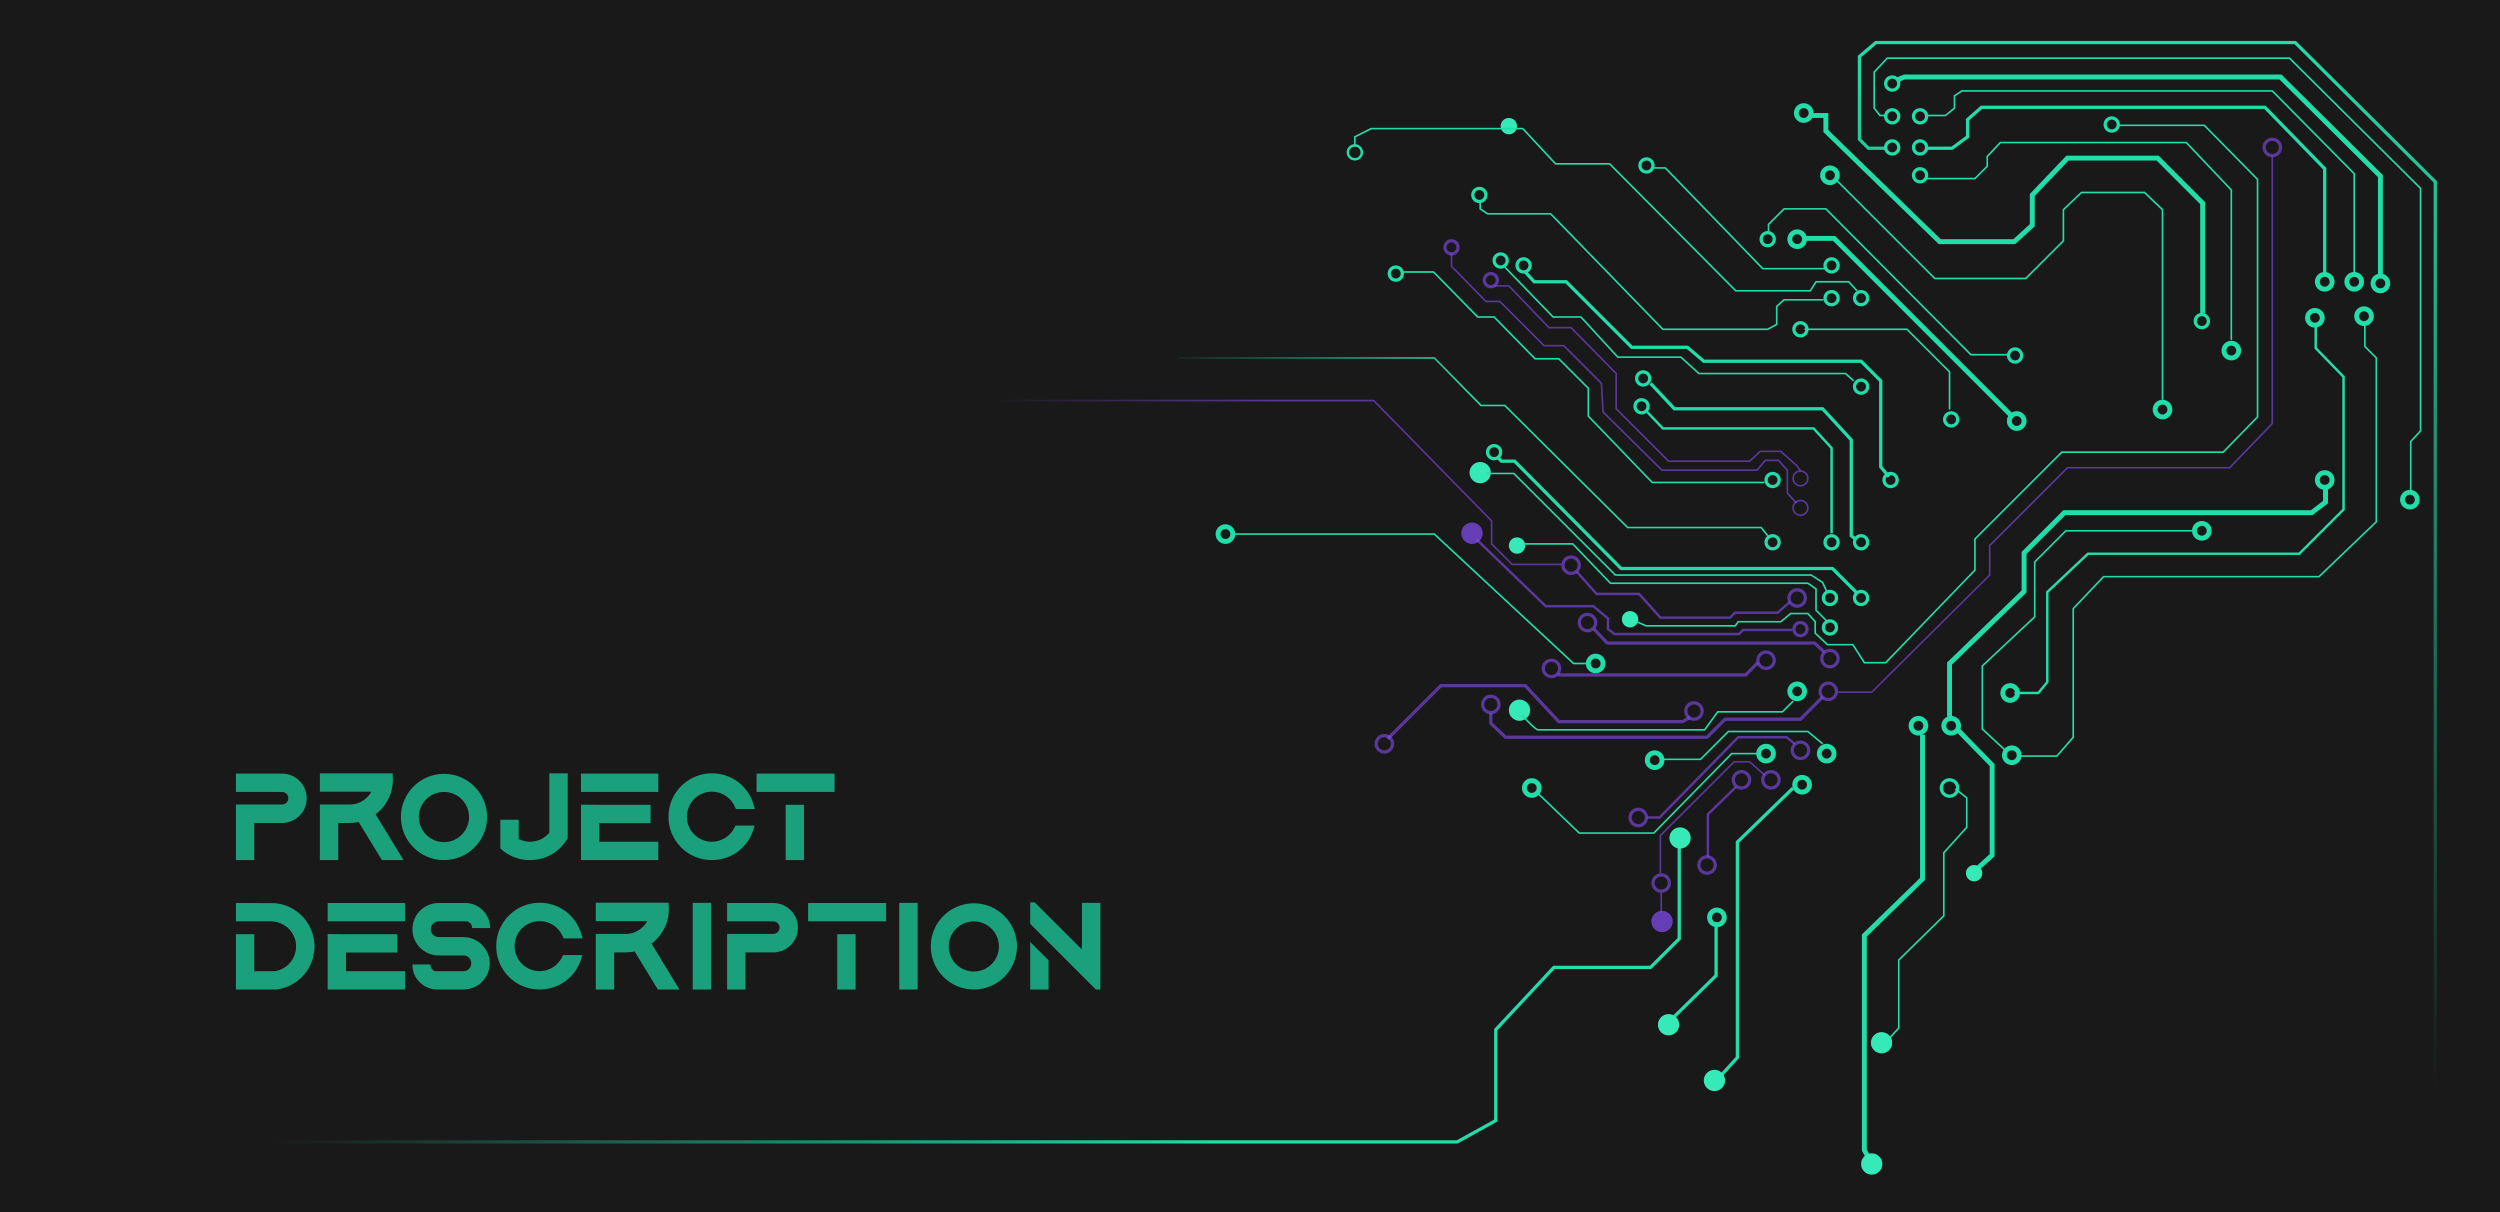 <svg width="1526" height="740" viewBox="0 0 1526 740" fill="none" xmlns="http://www.w3.org/2000/svg">
<rect x="-37" width="1633" height="740" fill="#191919"/>
<circle cx="921" cy="77" r="5" fill="#35EAB7"/>
<circle cx="827" cy="93" r="4.25" stroke="#21DEA8" stroke-width="1.5"/>
<circle cx="1099" cy="201" r="4" stroke="#21DEA8" stroke-width="2"/>
<circle cx="1191" cy="256" r="4" stroke="#21DEA8" stroke-width="2"/>
<circle cx="1136" cy="236" r="4" stroke="#21DEA8" stroke-width="2"/>
<circle cx="1005" cy="101" r="4" stroke="#21DEA8" stroke-width="2"/>
<circle cx="1118" cy="162" r="4" stroke="#21DEA8" stroke-width="2"/>
<circle cx="930" cy="162" r="4" stroke="#21DEA8" stroke-width="2"/>
<circle cx="903" cy="119" r="4" stroke="#21DEA8" stroke-width="2"/>
<circle cx="852" cy="167" r="4" stroke="#21DEA8" stroke-width="2"/>
<circle cx="1471" cy="305" r="4.5" stroke="#21DEA8" stroke-width="3"/>
<circle cx="1419" cy="293" r="4.5" stroke="#21DEA8" stroke-width="3"/>
<circle cx="1344" cy="324" r="4.5" stroke="#21DEA8" stroke-width="3"/>
<circle cx="1227" cy="423" r="4.5" stroke="#21DEA8" stroke-width="3"/>
<circle cx="1419" cy="172" r="4.5" stroke="#21DEA8" stroke-width="3"/>
<circle cx="1413" cy="194" r="4.5" stroke="#21DEA8" stroke-width="3"/>
<circle cx="1443" cy="193" r="4.5" stroke="#21DEA8" stroke-width="3"/>
<circle cx="1437" cy="172" r="4.5" stroke="#21DEA8" stroke-width="3"/>
<circle cx="1453" cy="173" r="4.5" stroke="#21DEA8" stroke-width="3"/>
<circle cx="1155" cy="71" r="4" stroke="#21DEA8" stroke-width="2"/>
<circle cx="1172" cy="71" r="4" stroke="#21DEA8" stroke-width="2"/>
<circle cx="1155" cy="51" r="4" stroke="#21DEA8" stroke-width="2"/>
<circle cx="1155" cy="90" r="4" stroke="#21DEA8" stroke-width="2"/>
<circle cx="1172" cy="90" r="4" stroke="#21DEA8" stroke-width="2"/>
<circle cx="1172" cy="107" r="4" stroke="#21DEA8" stroke-width="2"/>
<circle cx="1320" cy="250" r="4.5" stroke="#21DEA8" stroke-width="3"/>
<circle cx="1362" cy="214" r="4.5" stroke="#21DEA8" stroke-width="3"/>
<circle cx="1154" cy="293" r="4" stroke="#21DEA8" stroke-width="2"/>
<circle cx="1079" cy="146" r="4" stroke="#21DEA8" stroke-width="2"/>
<circle cx="1231" cy="257" r="4.5" stroke="#21DEA8" stroke-width="3"/>
<circle cx="1117" cy="107" r="4.5" stroke="#21DEA8" stroke-width="3"/>
<circle cx="1101" cy="69" r="4.5" stroke="#21DEA8" stroke-width="3"/>
<circle cx="1097" cy="146" r="4.5" stroke="#21DEA8" stroke-width="3"/>
<circle cx="1003" cy="231" r="4" stroke="#21DEA8" stroke-width="2"/>
<circle cx="1002" cy="248" r="4" stroke="#21DEA8" stroke-width="2"/>
<circle cx="1082" cy="293" r="4" stroke="#21DEA8" stroke-width="2"/>
<circle cx="1118" cy="331" r="4" stroke="#21DEA8" stroke-width="2"/>
<circle cx="1136" cy="331" r="4" stroke="#21DEA8" stroke-width="2"/>
<circle cx="1230" cy="217" r="4" stroke="#21DEA8" stroke-width="2"/>
<circle cx="1289" cy="76" r="4" stroke="#21DEA8" stroke-width="2"/>
<circle cx="1344" cy="196" r="4" stroke="#21DEA8" stroke-width="2"/>
<circle cx="1136" cy="365" r="4" stroke="#21DEA8" stroke-width="2"/>
<circle cx="1117" cy="365" r="4" stroke="#21DEA8" stroke-width="2"/>
<circle cx="1117" cy="383" r="4" stroke="#21DEA8" stroke-width="2"/>
<circle cx="1082" cy="331" r="4" stroke="#21DEA8" stroke-width="2"/>
<circle cx="903.5" cy="288.5" r="6.5" fill="#35EAB7"/>
<circle cx="927.5" cy="433.5" r="6.5" fill="#35EAB7"/>
<circle cx="995" cy="378" r="5" fill="#35EAB7"/>
<circle cx="926" cy="333" r="5" fill="#35EAB7"/>
<circle cx="935" cy="481" r="4.5" stroke="#21DEA8" stroke-width="3"/>
<circle cx="912" cy="276" r="4" stroke="#21DEA8" stroke-width="2"/>
<circle cx="974" cy="405" r="4.5" stroke="#21DEA8" stroke-width="3"/>
<circle cx="748" cy="326" r="4.5" stroke="#21DEA8" stroke-width="3"/>
<circle cx="1100" cy="479" r="4.5" stroke="#21DEA8" stroke-width="3"/>
<circle cx="1048" cy="560" r="4.5" stroke="#21DEA8" stroke-width="3"/>
<circle cx="1078" cy="460" r="4.5" stroke="#21DEA8" stroke-width="3"/>
<circle cx="1115" cy="460" r="4.5" stroke="#21DEA8" stroke-width="3"/>
<circle cx="1010" cy="464" r="4.5" stroke="#21DEA8" stroke-width="3"/>
<circle cx="1097" cy="422" r="4.5" stroke="#21DEA8" stroke-width="3"/>
<circle cx="1190" cy="481" r="5" stroke="#21DEA8" stroke-width="2"/>
<circle cx="1171" cy="443" r="4.5" stroke="#21DEA8" stroke-width="3"/>
<path d="M1014 463.5H1038L1055 446.5H1103.5L1112.5 454" stroke="#21DEA8"/>
<path d="M1151.5 90.5H1140.5L1135 85V34.5L1145 26H1401L1486.5 111V664.5" stroke="url(#paint0_linear)" stroke-width="2"/>
<path d="M1152 70.5H1147.5L1144 66V44L1152 35.5H1397.5L1477.5 115V263L1471.5 269.5V300" stroke="#21DEA8"/>
<path d="M1158.5 48.5L1162.5 47H1392L1453 107.5V167.5" stroke="#21DEA8" stroke-width="3"/>
<path d="M1176 70.5H1187.5L1193 66V58.5L1197.5 55.5H1387L1437 106V166.5" stroke="#21DEA8"/>
<path d="M1175 90.5H1191.5L1201 83.5V73L1209.5 65.5H1382.5L1419 103V168" stroke="#21DEA8" stroke-width="2"/>
<path d="M1176 109H1205.5L1213 101.5V95.5L1221 87H1334.5L1362 116V207.5" stroke="#21DEA8"/>
<path d="M1004.5 250.5L1015 261.5H1107L1118 273.5V325.5" stroke="#21DEA8" stroke-width="1.5"/>
<path d="M1007.5 234L1022 249.5H1112.5L1130 268.5V327L1132.5 329" stroke="#21DEA8" stroke-width="2"/>
<path d="M931 166L936.5 172H956L996 212H1030L1040 220.5H1136L1148 232.5V285L1153 291" stroke="#21DEA8" stroke-width="2"/>
<path d="M903.5 123V127.5L908 130.5H946.5L1015 201H1079L1084.5 198V187L1089 183H1113" stroke="#21DEA8"/>
<path d="M1101.5 201H1164L1190 227V250" stroke="#21DEA8"/>
<path d="M827 89.5V83.5L837 78.5H929.5L949.5 100H982.5L1059.5 177.5H1105L1108.5 172H1128.5L1133.5 177.5" stroke="#21DEA8"/>
<path d="M1009.5 102.5H1016.5L1076 164H1114" stroke="#21DEA8"/>
<path d="M1079.5 141.5V137L1089 127.5H1114.5L1203 216.5H1225.5" stroke="#21DEA8"/>
<path d="M1100.5 145.5H1119.5L1227 253" stroke="#21DEA8" stroke-width="3"/>
<g filter="url(#filter0_d)">
<path d="M1121.5 110.5L1181 170H1236.5L1259.5 147V128L1270.5 117.5H1309L1320 128V244" stroke="#21DEA8"/>
</g>
<path d="M1106 70.5H1114.5V80L1184 147.5H1229.5L1240.5 137.5V119L1262 96.5H1317L1344.5 124V191" stroke="#21DEA8" stroke-width="3"/>
<path d="M907.5 289H924L986 351H1105.5L1112.5 355.5L1115 361" stroke="#21DEA8"/>
<path d="M914.5 279.5L916.5 281.5H924.5L989.5 347H1118.5L1133 361.5" stroke="#21DEA8" stroke-width="2"/>
<path d="M719.5 218.5H875.5L904 247.5H918.5L993.5 322H1075L1079 327" stroke="url(#paint1_linear)"/>
<path d="M856 166H875L902 193.5H912L937 219H951.5L969.5 237V254L1008.5 294.5H1077" stroke="#21DEA8"/>
<path d="M918.5 163L948 193.5H965L987.5 218H1026L1037 228H1126.5L1131.5 232.5" stroke="#21DEA8"/>
<path d="M2 697H889.5L913 684V628.5L948.5 590.5H1007.5L1025 573V515" stroke="url(#paint2_linear)" stroke-width="2"/>
<path d="M1050.5 656.5L1060.5 645.5V514L1094.5 481" stroke="#21DEA8" stroke-width="2"/>
<path d="M1141 707.5L1138 702V571L1173.5 536.5V448.5" stroke="#21DEA8" stroke-width="3"/>
<path d="M1153.5 633.5L1159 627.5V586L1186.5 559V520.5L1200.5 505V487L1193.5 481.5" stroke="#21DEA8"/>
<path d="M1205 532L1216 522V467L1195 445.5M1190 437.5V405L1235.5 361V337.5L1260.07 312.932H1411.07L1419.5 306.5V296" stroke="#21DEA8" stroke-width="3"/>
<circle cx="1205" cy="533" r="5" fill="#35EAB7"/>
<circle cx="1191" cy="443" r="4.5" stroke="#21DEA8" stroke-width="3"/>
<circle cx="1228" cy="461" r="4.5" stroke="#21DEA8" stroke-width="3"/>
<g filter="url(#filter1_d)">
<path d="M1338 324H1261L1242 343V376.5L1210 406.5V445L1223.5 457.5M1232.5 461.5H1255.5L1265.5 450V371.5L1284 352H1415.5L1450.5 318.5V218.5L1443.5 211.5V198.5" stroke="#21DEA8"/>
</g>
<path d="M1229.66 423H1244.16L1249.65 416.389V361.389L1274.5 338H1403.5L1430.5 311V230L1413.5 212.5V199.5" stroke="#21DEA8" stroke-width="1.5"/>
<path d="M939 484.5L963.97 508.5H1009.47L1057 460H1072.5" stroke="#21DEA8"/>
<path d="M1022 620.5L1047.5 595.5V563" stroke="#21DEA8" stroke-width="2"/>
<path d="M929 436.5C929 436.5 935 443.333 938.5 445.5H1040.5L1048.5 434.5H1088L1094.5 428" stroke="#21DEA8"/>
<path d="M753 326H875.5L960.5 405H968.5" stroke="#21DEA8"/>
<path d="M999 379.5L1004.75 382H1059.25L1061 379.5H1087L1093 374.5H1103.5L1108 379.5V386.5L1115.5 393.5H1131L1138 404.5H1151L1205.5 348V329L1258.5 276H1357L1378 254.5V109.5L1345.5 76.5H1292.5" stroke="#21DEA8"/>
<path d="M930 332H960L983 356H1103.5L1108.5 359.5V372.5L1115.5 379.5" stroke="#21DEA8"/>
<circle cx="1025.5" cy="511.5" r="6.5" fill="#35EAB7"/>
<circle cx="1018.5" cy="625.5" r="6.5" fill="#35EAB7"/>
<circle cx="1046.5" cy="659.5" r="6.5" fill="#35EAB7"/>
<circle cx="1142.5" cy="710.5" r="6.5" fill="#35EAB7"/>
<circle cx="1148.5" cy="636.5" r="6.5" fill="#35EAB7"/>
<circle cx="1118" cy="182" r="4" stroke="#21DEA8" stroke-width="2"/>
<circle cx="1136" cy="182" r="4" stroke="#21DEA8" stroke-width="2"/>
<circle cx="916" cy="159" r="4" stroke="#21DEA8" stroke-width="2"/>
<circle cx="1099" cy="292" r="4.5" stroke="#884EFA" stroke-opacity="0.58"/>
<circle cx="1099" cy="310" r="4.5" stroke="#884EFA" stroke-opacity="0.58"/>
<circle cx="886" cy="151" r="4" stroke="#884EFA" stroke-opacity="0.58" stroke-width="2"/>
<circle cx="910" cy="171" r="4" stroke="#884EFA" stroke-opacity="0.58" stroke-width="2"/>
<path d="M973 384L981 392.5H1107.5L1113.5 398" stroke="#884EFA" stroke-opacity="0.58" stroke-width="2"/>
<path d="M951 412H1065.5L1073 404.5" stroke="#884EFA" stroke-opacity="0.58" stroke-width="2"/>
<path d="M847 451L879.5 418.5H931L951.5 440.5H1027L1031.5 438" stroke="#884EFA" stroke-opacity="0.58" stroke-width="2"/>
<path d="M910 435.5V441.5L919 450H1042L1053 439H1099L1112.5 425.5" stroke="#884EFA" stroke-opacity="0.58" stroke-width="2"/>
<path d="M1122 422.5H1142.5L1214.5 351V333L1262 285.5H1361L1387 258.5V95.5" stroke="#884EFA" stroke-opacity="0.58"/>
<path d="M1014 557V545" stroke="#884EFA" stroke-opacity="0.58"/>
<path d="M1013.5 533V510L1058.5 465H1068L1077 473" stroke="#884EFA" stroke-opacity="0.58"/>
<path d="M1042.5 523V497L1059.5 480.5" stroke="#884EFA" stroke-opacity="0.58" stroke-width="1.5"/>
<path d="M1005.5 499H1013L1061 450H1090.5L1095.5 454" stroke="#884EFA" stroke-opacity="0.58" stroke-width="1.5"/>
<path d="M886 154.5V162.5L907 184H915.5L942.5 211H954.5L977.5 234L978.5 251.5L1014.5 287H1072.5L1077.5 281H1085.5L1091 287V301L1096.5 307" stroke="#884EFA" stroke-opacity="0.58"/>
<circle cx="898.5" cy="325.5" r="6.5" fill="#884EFA" fill-opacity="0.44"/>
<circle cx="898.5" cy="325.5" r="6.5" fill="#884EFA" fill-opacity="0.44"/>
<circle cx="1014.5" cy="562.5" r="6.5" fill="#884EFA" fill-opacity="0.44"/>
<circle cx="1014.5" cy="562.5" r="6.5" fill="#884EFA" fill-opacity="0.44"/>
<circle cx="1014" cy="539" r="5" stroke="#884EFA" stroke-opacity="0.58" stroke-width="2"/>
<circle cx="1042" cy="528" r="5" stroke="#884EFA" stroke-opacity="0.58" stroke-width="2"/>
<circle cx="1000" cy="499" r="5" stroke="#884EFA" stroke-opacity="0.58" stroke-width="2"/>
<circle cx="910" cy="430" r="5" stroke="#884EFA" stroke-opacity="0.58" stroke-width="2"/>
<circle cx="947" cy="408" r="5" stroke="#884EFA" stroke-opacity="0.58" stroke-width="2"/>
<circle cx="845" cy="454" r="5" stroke="#884EFA" stroke-opacity="0.58" stroke-width="2"/>
<circle cx="1063" cy="476" r="5" stroke="#884EFA" stroke-opacity="0.58" stroke-width="2"/>
<circle cx="1034" cy="434" r="5" stroke="#884EFA" stroke-opacity="0.58" stroke-width="2"/>
<circle cx="1078" cy="403" r="5" stroke="#884EFA" stroke-opacity="0.58" stroke-width="2"/>
<circle cx="969" cy="380" r="5" stroke="#884EFA" stroke-opacity="0.58" stroke-width="2"/>
<circle cx="959" cy="345" r="5" stroke="#884EFA" stroke-opacity="0.58" stroke-width="2"/>
<circle cx="1097" cy="365" r="5" stroke="#884EFA" stroke-opacity="0.58" stroke-width="2"/>
<circle cx="1081" cy="476" r="5" stroke="#884EFA" stroke-opacity="0.58" stroke-width="2"/>
<circle cx="1099" cy="458" r="5" stroke="#884EFA" stroke-opacity="0.58" stroke-width="2"/>
<circle cx="1116" cy="422" r="5" stroke="#884EFA" stroke-opacity="0.58" stroke-width="2"/>
<circle cx="1117" cy="402" r="5" stroke="#884EFA" stroke-opacity="0.58" stroke-width="2"/>
<circle cx="1099" cy="384" r="4" stroke="#884EFA" stroke-opacity="0.58" stroke-width="2"/>
<path d="M912 174.5H921L945.5 200H959L986.5 228V249.5L1018.5 281.5H1068L1074.5 275.5H1087L1097 284.5L1099 287.5" stroke="#884EFA" stroke-opacity="0.58"/>
<path d="M901 329L943.5 370H972.5L981.5 377.5V384L985.5 387H1061.5L1064 384.5H1094" stroke="#884EFA" stroke-opacity="0.58" stroke-width="1.5"/>
<path d="M605.5 244.5H838.5L910.5 318V332L923 344.5H953" stroke="url(#paint3_linear)" stroke-opacity="0.58"/>
<path d="M962.5 349L974.5 362.5H1000.5L1013.5 377H1056L1059 374H1085L1092.5 367.5" stroke="#884EFA" stroke-opacity="0.58" stroke-width="1.5"/>
<circle cx="1387" cy="90" r="5" stroke="#884EFA" stroke-opacity="0.58" stroke-width="2"/>
<path d="M177.04 473C177.04 473 176.32 472.76 175.2 472.52C174.08 472.36 172.88 472.2 172.88 472.2H144V474.28V483.4H170V483.48H171.84L171.92 483.4C172 483.4 172.08 483.4 172.16 483.4C174.32 483.4 176 485.16 176 487.24C176 489.4 174.32 491.08 172.16 491.08H155.2H144V525H155.2V502.36H173.28C173.28 502.36 173.6 502.36 175.6 501.88C177.6 501.4 177.68 501.32 177.68 501.32C179.76 500.44 181.68 499.16 183.2 497.48C185.84 494.76 187.2 491.08 187.2 487.24C187.2 480.68 183.04 475.08 177.04 473ZM244.37 521.8L229.25 497C229.33 497 229.41 496.92 229.49 496.84L229.57 496.76C229.65 496.76 229.73 496.68 229.73 496.6C229.89 496.52 229.97 496.44 230.13 496.36C230.21 496.28 230.37 496.12 230.53 496.04C230.53 495.96 230.61 495.96 230.61 495.96C230.69 495.88 230.85 495.72 230.93 495.64C231.25 495.32 231.57 495.08 231.97 494.68C235.57 491.08 238.13 486.6 239.17 481.64C239.65 479.72 239.81 477.8 239.81 475.88C239.81 475.24 239.81 474.6 239.73 474.04L239.65 472.04H195.25V483.24H219.25H226.69C225.97 484.52 225.09 485.72 224.05 486.68C222.69 488.04 221.17 489.08 219.41 489.88C219.33 489.88 219.33 489.88 219.25 489.96C217.41 490.68 215.41 491.08 213.41 491.08H195.25V525H206.45V502.36H213.41C213.57 502.36 213.73 502.28 213.89 502.28H213.97H214.05H214.21C214.37 502.28 214.45 502.28 214.61 502.28C214.69 502.28 214.77 502.28 214.77 502.28C214.93 502.28 215.09 502.28 215.25 502.28H215.41L215.49 502.2C215.65 502.2 215.81 502.2 216.05 502.2C216.21 502.2 216.37 502.12 216.61 502.12C216.69 502.12 216.77 502.12 216.85 502.12C217.01 502.04 217.17 502.04 217.33 502.04C217.41 502.04 217.49 502.04 217.57 501.96C217.65 501.96 217.81 501.96 217.97 501.96C218.29 501.88 218.61 501.8 218.93 501.72L232.53 524.04L233.17 525H246.29L244.37 521.8ZM271.023 472.36C256.463 472.36 244.703 484.2 244.703 498.68C244.703 513.24 256.463 525 271.023 525C285.503 525 297.343 513.24 297.343 498.68C297.343 484.2 285.503 472.36 271.023 472.36ZM286.303 498.68C286.303 507.16 279.423 514.04 271.023 514.04C262.543 514.04 255.663 507.16 255.663 498.68C255.663 490.28 262.543 483.4 271.023 483.4C279.423 483.4 286.303 490.28 286.303 498.68ZM335.326 472.04V508.28C332.366 511.8 328.126 513.8 323.486 513.8C321.086 513.8 318.766 513.24 316.606 512.12V500.36H305.406V517.88L306.126 518.52C308.366 520.52 310.926 522.04 313.726 523.16C316.846 524.44 320.126 525 323.486 525C328.926 525 334.126 523.4 338.606 520.36C341.646 518.2 344.286 515.4 346.206 512.2L346.526 511.72V472.04H335.326ZM354.625 472.2V474.28V483.4H401.825V472.2H354.625ZM365.825 502.44H397.105V491.24H365.825L354.625 491.16V513.8V515.88V525H401.825V513.8H365.825V502.44ZM448.863 503.96L448.303 505.16C445.743 510.44 440.383 513.8 434.543 513.8C427.343 513.8 421.023 508.68 419.583 501.64C419.343 500.68 419.263 499.56 419.263 498.52C419.263 497.48 419.343 496.52 419.583 495.48C420.943 488.36 427.263 483.24 434.543 483.24C440.703 483.24 446.223 486.92 448.623 492.52L449.183 493.8H460.783L459.983 491.16C458.463 485.72 455.103 480.84 450.623 477.4C445.983 473.88 440.383 472.04 434.543 472.04C428.143 472.04 421.903 474.36 417.103 478.6C412.303 482.76 409.183 488.52 408.303 494.76C408.143 496.04 408.063 497.24 408.063 498.52C408.063 499.8 408.143 501.16 408.303 502.44C409.183 508.68 412.383 514.36 417.103 518.52C421.983 522.76 428.143 525 434.543 525C440.223 525 445.663 523.24 450.303 519.88C454.783 516.52 458.063 512.04 459.743 506.76L460.623 503.96H448.863ZM490.773 525V491.24H479.573V525H490.773ZM461.813 472.2V483.4H479.573H490.773H509.413V472.2H461.813ZM191.68 574C190.8 567.76 187.76 562 183.04 557.84C178.72 554 173.2 551.68 167.52 551.28L144 551.2V562.4H166.16C166.96 562.48 167.76 562.56 168.48 562.72C170.72 563.2 172.8 564.16 174.64 565.52C177.68 567.76 179.68 571.04 180.48 574.72C180.64 575.68 180.72 576.72 180.72 577.68C180.72 578.8 180.64 579.84 180.4 580.88C179.12 587.04 174.08 591.84 167.84 592.8H155.2V570.24H144V604H168.56H168.72C180.48 602.56 190 593.36 191.68 581.6C191.84 580.32 192 579.04 192 577.68C192 576.48 191.92 575.2 191.68 574ZM200.016 551.2V553.28V562.4H247.216V551.2H200.016ZM211.216 581.44H242.496V570.24H211.216L200.016 570.16V592.8V594.88V604H247.216V592.8H211.216V581.44ZM282.934 572H267.734C265.094 572 262.934 569.84 262.934 567.2C262.934 564.56 265.094 562.4 267.734 562.4H285.254C287.014 562.96 288.214 564.56 288.214 566.48H299.174C299.174 565.04 299.014 563.68 298.614 562.4C296.854 555.92 290.934 551.2 283.894 551.2H267.734C261.974 551.2 256.614 554.24 253.814 559.28C252.454 561.68 251.734 564.4 251.734 567.2C251.734 570 252.454 572.72 253.814 575.12C254.454 576.24 255.174 577.2 255.974 578.08C259.014 581.28 263.254 583.2 267.734 583.2H282.934C285.574 583.2 287.654 585.36 287.654 588C287.654 590.64 285.574 592.8 282.934 592.8H265.574C263.894 592.24 262.694 590.64 262.694 588.72H251.734C251.734 590.16 251.894 591.52 252.214 592.8C254.054 599.28 259.974 604 267.014 604H282.934C288.614 604 293.974 600.96 296.774 596C298.214 593.52 298.934 590.8 298.934 588C298.934 585.2 298.214 582.48 296.774 580.08C293.974 575.12 288.614 572 282.934 572ZM343.706 582.96L343.146 584.16C340.586 589.44 335.226 592.8 329.386 592.8C322.186 592.8 315.866 587.68 314.426 580.64C314.186 579.68 314.106 578.56 314.106 577.52C314.106 576.48 314.186 575.52 314.426 574.48C315.786 567.36 322.106 562.24 329.386 562.24C335.546 562.24 341.066 565.92 343.466 571.52L344.026 572.8H355.626L354.826 570.16C353.306 564.72 349.946 559.84 345.466 556.4C340.826 552.88 335.226 551.04 329.386 551.04C322.986 551.04 316.746 553.36 311.946 557.6C307.146 561.76 304.026 567.52 303.146 573.76C302.986 575.04 302.906 576.24 302.906 577.52C302.906 578.8 302.986 580.16 303.146 581.44C304.026 587.68 307.226 593.36 311.946 597.52C316.826 601.76 322.986 604 329.386 604C335.066 604 340.506 602.24 345.146 598.88C349.626 595.52 352.906 591.04 354.586 585.76L355.466 582.96H343.706ZM412.808 600.8L397.688 576C397.768 576 397.848 575.92 397.928 575.84L398.008 575.76C398.088 575.76 398.168 575.68 398.168 575.6C398.328 575.52 398.408 575.44 398.568 575.36C398.648 575.28 398.808 575.12 398.968 575.04C398.968 574.96 399.048 574.96 399.048 574.96C399.128 574.88 399.288 574.72 399.368 574.64C399.688 574.32 400.008 574.08 400.408 573.68C404.008 570.08 406.568 565.6 407.608 560.64C408.088 558.72 408.248 556.8 408.248 554.88C408.248 554.24 408.248 553.6 408.168 553.04L408.088 551.04H363.688V562.24H387.688H395.128C394.408 563.52 393.528 564.72 392.488 565.68C391.128 567.04 389.608 568.08 387.848 568.88C387.768 568.88 387.768 568.88 387.688 568.96C385.848 569.68 383.848 570.08 381.848 570.08H363.688V604H374.888V581.36H381.848C382.008 581.36 382.168 581.28 382.328 581.28H382.408H382.488H382.648C382.808 581.28 382.888 581.28 383.048 581.28C383.128 581.28 383.207 581.28 383.207 581.28C383.368 581.28 383.528 581.28 383.688 581.28H383.848L383.928 581.2C384.088 581.2 384.248 581.2 384.488 581.2C384.648 581.2 384.808 581.12 385.048 581.12C385.128 581.12 385.208 581.12 385.288 581.12C385.448 581.04 385.608 581.04 385.768 581.04C385.848 581.04 385.928 581.04 386.008 580.96C386.088 580.96 386.248 580.96 386.408 580.96C386.728 580.88 387.048 580.8 387.368 580.72L400.968 603.04L401.608 604H414.728L412.808 600.8ZM422.828 551.12V604H434.028V551.12H422.828ZM476.884 552C476.884 552 476.164 551.76 475.044 551.52C473.924 551.36 472.724 551.2 472.724 551.2H443.844V553.28V562.4H469.844V562.48H471.684L471.764 562.4C471.844 562.4 471.924 562.4 472.004 562.4C474.164 562.4 475.844 564.16 475.844 566.24C475.844 568.4 474.164 570.08 472.004 570.08H455.044H443.844V604H455.044V581.36H473.124C473.124 581.36 473.444 581.36 475.444 580.88C477.444 580.4 477.524 580.32 477.524 580.32C479.604 579.44 481.524 578.16 483.044 576.48C485.684 573.76 487.044 570.08 487.044 566.24C487.044 559.68 482.884 554.08 476.884 552ZM522.257 604V570.24H511.057V604H522.257ZM493.297 551.2V562.4H511.057H522.257H540.897V551.2H493.297ZM548.922 551.12V604H560.122V551.12H548.922ZM594.461 551.36C579.901 551.36 568.141 563.2 568.141 577.68C568.141 592.24 579.901 604 594.461 604C608.941 604 620.781 592.24 620.781 577.68C620.781 563.2 608.941 551.36 594.461 551.36ZM609.741 577.68C609.741 586.16 602.861 593.04 594.461 593.04C585.981 593.04 579.101 586.16 579.101 577.68C579.101 569.28 585.981 562.4 594.461 562.4C602.861 562.4 609.741 569.28 609.741 577.68ZM628.844 604H640.044V586.16L628.844 574.96V604ZM660.444 551.12V579.6L631.564 550.8H628.844V552.16V557.2V563.92L640.044 575.12L647.724 582.8L661.004 596.08L668.924 604H671.644V551.12H660.444Z" fill="#1BB187" fill-opacity="0.9"/>
<defs>
<filter id="filter0_d" x="1096.15" y="85.147" width="249.354" height="183.854" filterUnits="userSpaceOnUse" color-interpolation-filters="sRGB">
<feFlood flood-opacity="0" result="BackgroundImageFix"/>
<feColorMatrix in="SourceAlpha" type="matrix" values="0 0 0 0 0 0 0 0 0 0 0 0 0 0 0 0 0 0 127 0" result="hardAlpha"/>
<feOffset/>
<feGaussianBlur stdDeviation="12.5"/>
<feComposite in2="hardAlpha" operator="out"/>
<feColorMatrix type="matrix" values="0 0 0 0 0.129 0 0 0 0 0.871 0 0 0 0 0.659 0 0 0 1 0"/>
<feBlend mode="normal" in2="BackgroundImageFix" result="effect1_dropShadow"/>
<feBlend mode="normal" in="SourceGraphic" in2="effect1_dropShadow" result="shape"/>
</filter>
<filter id="filter1_d" x="1189.5" y="178.5" width="281.5" height="303.5" filterUnits="userSpaceOnUse" color-interpolation-filters="sRGB">
<feFlood flood-opacity="0" result="BackgroundImageFix"/>
<feColorMatrix in="SourceAlpha" type="matrix" values="0 0 0 0 0 0 0 0 0 0 0 0 0 0 0 0 0 0 127 0" result="hardAlpha"/>
<feOffset/>
<feGaussianBlur stdDeviation="10"/>
<feComposite in2="hardAlpha" operator="out"/>
<feColorMatrix type="matrix" values="0 0 0 0 0.129 0 0 0 0 0.871 0 0 0 0 0.659 0 0 0 1 0"/>
<feBlend mode="normal" in2="BackgroundImageFix" result="effect1_dropShadow"/>
<feBlend mode="normal" in="SourceGraphic" in2="effect1_dropShadow" result="shape"/>
</filter>
<linearGradient id="paint0_linear" x1="1310.75" y1="26" x2="1310.75" y2="664.5" gradientUnits="userSpaceOnUse">
<stop stop-color="#21DEA8"/>
<stop offset="1" stop-color="#21DEA8" stop-opacity="0"/>
</linearGradient>
<linearGradient id="paint1_linear" x1="899.25" y1="218.5" x2="706" y2="219" gradientUnits="userSpaceOnUse">
<stop stop-color="#21DEA8"/>
<stop offset="1" stop-color="#21DEA8" stop-opacity="0"/>
</linearGradient>
<linearGradient id="paint2_linear" x1="743.5" y1="804" x2="167.5" y2="804" gradientUnits="userSpaceOnUse">
<stop stop-color="#21DEA8"/>
<stop offset="1" stop-color="#21DEA8" stop-opacity="0"/>
</linearGradient>
<linearGradient id="paint3_linear" x1="779.25" y1="244.5" x2="605" y2="245" gradientUnits="userSpaceOnUse">
<stop stop-color="#884EFA"/>
<stop offset="1" stop-color="#884EFA" stop-opacity="0"/>
</linearGradient>
</defs>
</svg>
